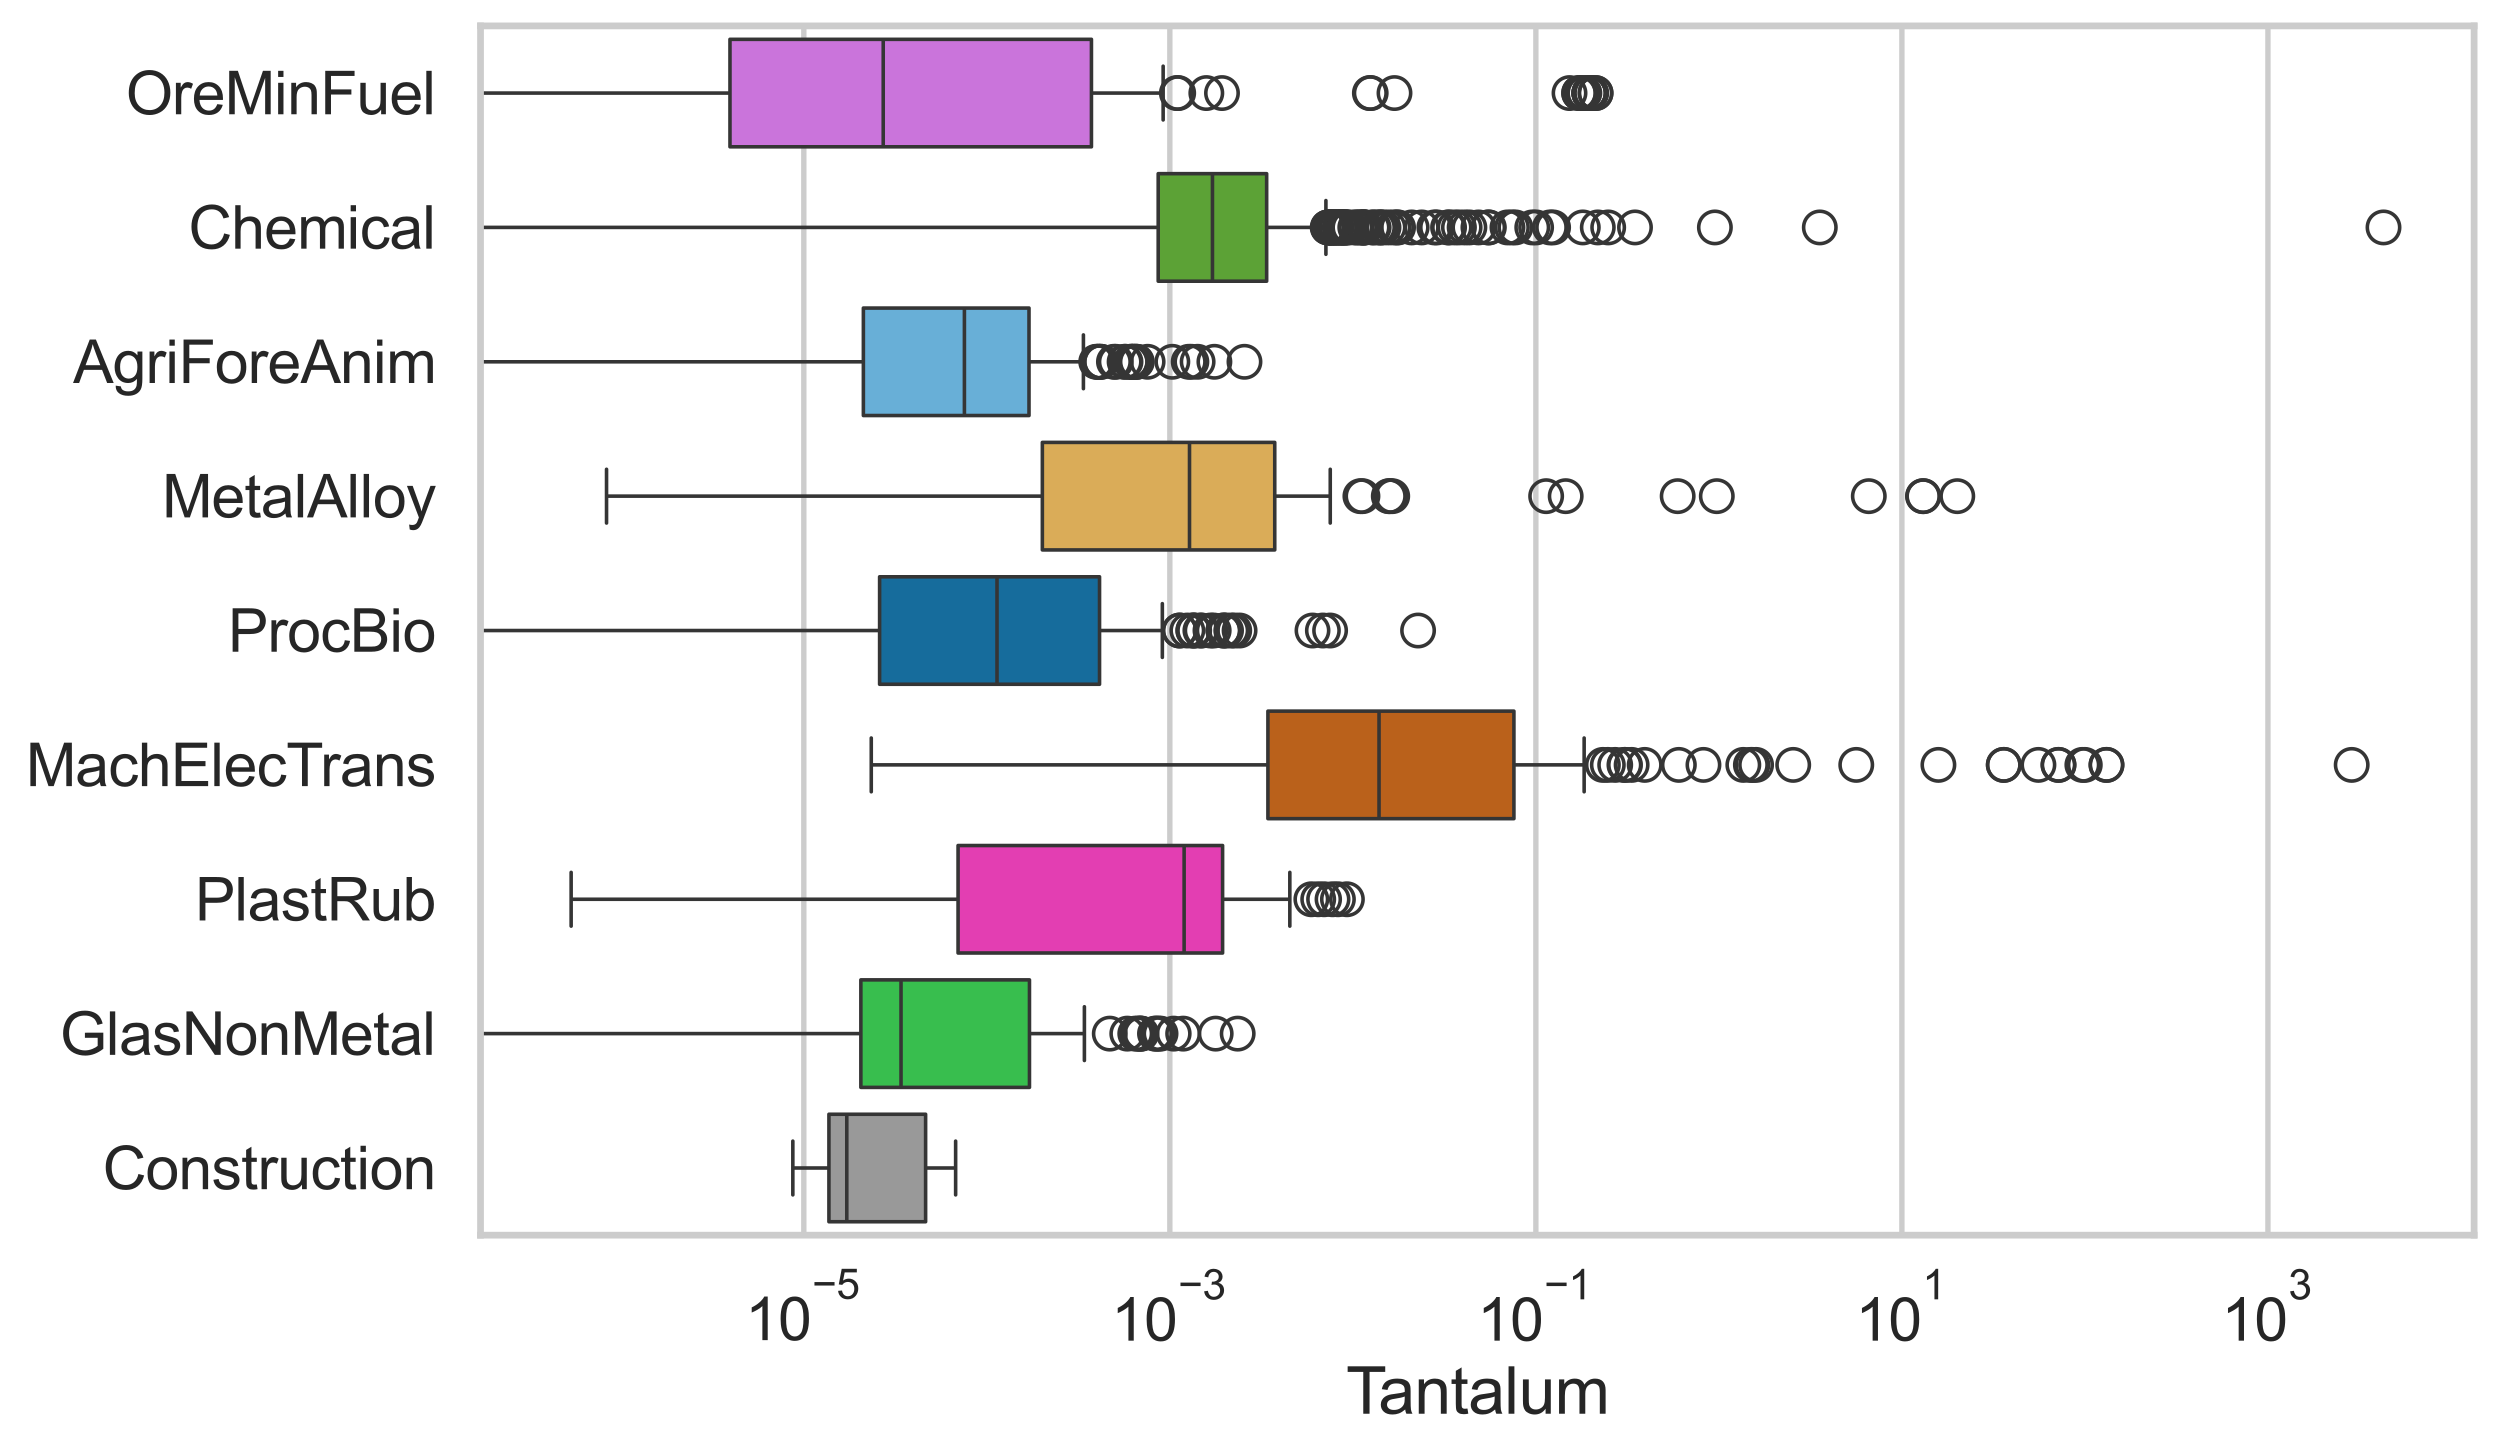 <?xml version="1.0" encoding="utf-8" standalone="no"?>
<!DOCTYPE svg PUBLIC "-//W3C//DTD SVG 1.1//EN"
  "http://www.w3.org/Graphics/SVG/1.1/DTD/svg11.dtd">
<svg xmlns:xlink="http://www.w3.org/1999/xlink" width="695.577pt" height="404.121pt" viewBox="0 0 695.577 404.121" xmlns="http://www.w3.org/2000/svg" version="1.1">
 <defs>
  <style type="text/css">*{stroke-linejoin: round; stroke-linecap: butt}</style>
 </defs>
 <g id="figure_1">
  <g id="patch_1">
   <path d="M 0 404.121 
L 695.577 404.121 
L 695.577 0 
L 0 0 
z
" style="fill: #ffffff"/>
  </g>
  <g id="axes_1">
   <g id="patch_2">
    <path d="M 133.697 343.665 
L 688.377 343.665 
L 688.377 7.2 
L 133.697 7.2 
z
" style="fill: #ffffff"/>
   </g>
   <g id="matplotlib.axis_1">
    <g id="xtick_1">
     <g id="line2d_1">
      <path d="M 223.643 343.665 
L 223.643 7.2 
" clip-path="url(#pb0747f1092)" style="fill: none; stroke: #cccccc; stroke-width: 1.5; stroke-linecap: round"/>
     </g>
     <g id="text_1">
      <!-- $\mathdefault{10^{-5}}$ -->
      <g style="fill: #262626" transform="translate(207.308 373.015) scale(0.165 -0.165)">
       <defs>
        <path id="ArialMT-31" d="M 2384 0 
L 1822 0 
L 1822 3584 
Q 1619 3391 1289 3197 
Q 959 3003 697 2906 
L 697 3450 
Q 1169 3672 1522 3987 
Q 1875 4303 2022 4600 
L 2384 4600 
L 2384 0 
z
" transform="scale(0.016)"/>
        <path id="ArialMT-30" d="M 266 2259 
Q 266 3072 433 3567 
Q 600 4063 929 4331 
Q 1259 4600 1759 4600 
Q 2128 4600 2406 4451 
Q 2684 4303 2865 4023 
Q 3047 3744 3150 3342 
Q 3253 2941 3253 2259 
Q 3253 1453 3087 958 
Q 2922 463 2592 192 
Q 2263 -78 1759 -78 
Q 1097 -78 719 397 
Q 266 969 266 2259 
z
M 844 2259 
Q 844 1131 1108 757 
Q 1372 384 1759 384 
Q 2147 384 2411 759 
Q 2675 1134 2675 2259 
Q 2675 3391 2411 3762 
Q 2147 4134 1753 4134 
Q 1366 4134 1134 3806 
Q 844 3388 844 2259 
z
" transform="scale(0.016)"/>
        <path id="ArialMT-2212" d="M 3381 1997 
L 356 1997 
L 356 2522 
L 3381 2522 
L 3381 1997 
z
" transform="scale(0.016)"/>
        <path id="ArialMT-35" d="M 266 1200 
L 856 1250 
Q 922 819 1161 601 
Q 1400 384 1738 384 
Q 2144 384 2425 690 
Q 2706 997 2706 1503 
Q 2706 1984 2436 2262 
Q 2166 2541 1728 2541 
Q 1456 2541 1237 2417 
Q 1019 2294 894 2097 
L 366 2166 
L 809 4519 
L 3088 4519 
L 3088 3981 
L 1259 3981 
L 1013 2750 
Q 1425 3038 1878 3038 
Q 2478 3038 2890 2622 
Q 3303 2206 3303 1553 
Q 3303 931 2941 478 
Q 2500 -78 1738 -78 
Q 1113 -78 717 272 
Q 322 622 266 1200 
z
" transform="scale(0.016)"/>
       </defs>
       <use xlink:href="#ArialMT-31" transform="translate(0 0.88)"/>
       <use xlink:href="#ArialMT-30" transform="translate(55.615 0.88)"/>
       <use xlink:href="#ArialMT-2212" transform="translate(112.973 70.573) scale(0.7)"/>
       <use xlink:href="#ArialMT-35" transform="translate(153.852 70.573) scale(0.7)"/>
      </g>
     </g>
    </g>
    <g id="xtick_2">
     <g id="line2d_2">
      <path d="M 325.484 343.665 
L 325.484 7.2 
" clip-path="url(#pb0747f1092)" style="fill: none; stroke: #cccccc; stroke-width: 1.5; stroke-linecap: round"/>
     </g>
     <g id="text_2">
      <!-- $\mathdefault{10^{-3}}$ -->
      <g style="fill: #262626" transform="translate(309.149 373.18) scale(0.165 -0.165)">
       <defs>
        <path id="ArialMT-33" d="M 269 1209 
L 831 1284 
Q 928 806 1161 595 
Q 1394 384 1728 384 
Q 2125 384 2398 659 
Q 2672 934 2672 1341 
Q 2672 1728 2419 1979 
Q 2166 2231 1775 2231 
Q 1616 2231 1378 2169 
L 1441 2663 
Q 1497 2656 1531 2656 
Q 1891 2656 2178 2843 
Q 2466 3031 2466 3422 
Q 2466 3731 2256 3934 
Q 2047 4138 1716 4138 
Q 1388 4138 1169 3931 
Q 950 3725 888 3313 
L 325 3413 
Q 428 3978 793 4289 
Q 1159 4600 1703 4600 
Q 2078 4600 2393 4439 
Q 2709 4278 2876 4000 
Q 3044 3722 3044 3409 
Q 3044 3113 2884 2869 
Q 2725 2625 2413 2481 
Q 2819 2388 3044 2092 
Q 3269 1797 3269 1353 
Q 3269 753 2831 336 
Q 2394 -81 1725 -81 
Q 1122 -81 723 278 
Q 325 638 269 1209 
z
" transform="scale(0.016)"/>
       </defs>
       <use xlink:href="#ArialMT-31" transform="translate(0 0.994)"/>
       <use xlink:href="#ArialMT-30" transform="translate(55.615 0.994)"/>
       <use xlink:href="#ArialMT-2212" transform="translate(112.973 70.688) scale(0.7)"/>
       <use xlink:href="#ArialMT-33" transform="translate(153.852 70.688) scale(0.7)"/>
      </g>
     </g>
    </g>
    <g id="xtick_3">
     <g id="line2d_3">
      <path d="M 427.325 343.665 
L 427.325 7.2 
" clip-path="url(#pb0747f1092)" style="fill: none; stroke: #cccccc; stroke-width: 1.5; stroke-linecap: round"/>
     </g>
     <g id="text_3">
      <!-- $\mathdefault{10^{-1}}$ -->
      <g style="fill: #262626" transform="translate(410.99 373.18) scale(0.165 -0.165)">
       <use xlink:href="#ArialMT-31" transform="translate(0 0.994)"/>
       <use xlink:href="#ArialMT-30" transform="translate(55.615 0.994)"/>
       <use xlink:href="#ArialMT-2212" transform="translate(112.973 70.688) scale(0.7)"/>
       <use xlink:href="#ArialMT-31" transform="translate(153.852 70.688) scale(0.7)"/>
      </g>
     </g>
    </g>
    <g id="xtick_4">
     <g id="line2d_4">
      <path d="M 529.166 343.665 
L 529.166 7.2 
" clip-path="url(#pb0747f1092)" style="fill: none; stroke: #cccccc; stroke-width: 1.5; stroke-linecap: round"/>
     </g>
     <g id="text_4">
      <!-- $\mathdefault{10^{1}}$ -->
      <g style="fill: #262626" transform="translate(516.214 373.18) scale(0.165 -0.165)">
       <use xlink:href="#ArialMT-31" transform="translate(0 0.994)"/>
       <use xlink:href="#ArialMT-30" transform="translate(55.615 0.994)"/>
       <use xlink:href="#ArialMT-31" transform="translate(112.973 70.688) scale(0.7)"/>
      </g>
     </g>
    </g>
    <g id="xtick_5">
     <g id="line2d_5">
      <path d="M 631.008 343.665 
L 631.008 7.2 
" clip-path="url(#pb0747f1092)" style="fill: none; stroke: #cccccc; stroke-width: 1.5; stroke-linecap: round"/>
     </g>
     <g id="text_5">
      <!-- $\mathdefault{10^{3}}$ -->
      <g style="fill: #262626" transform="translate(618.055 373.18) scale(0.165 -0.165)">
       <use xlink:href="#ArialMT-31" transform="translate(0 0.994)"/>
       <use xlink:href="#ArialMT-30" transform="translate(55.615 0.994)"/>
       <use xlink:href="#ArialMT-33" transform="translate(112.973 70.688) scale(0.7)"/>
      </g>
     </g>
    </g>
    <g id="text_6">
     <!-- Tantalum -->
     <g style="fill: #262626" transform="translate(374.525 393.344) scale(0.18 -0.18)">
      <defs>
       <path id="ArialMT-54" d="M 1659 0 
L 1659 4041 
L 150 4041 
L 150 4581 
L 3781 4581 
L 3781 4041 
L 2266 4041 
L 2266 0 
L 1659 0 
z
" transform="scale(0.016)"/>
       <path id="ArialMT-61" d="M 2588 409 
Q 2275 144 1986 34 
Q 1697 -75 1366 -75 
Q 819 -75 525 192 
Q 231 459 231 875 
Q 231 1119 342 1320 
Q 453 1522 633 1644 
Q 813 1766 1038 1828 
Q 1203 1872 1538 1913 
Q 2219 1994 2541 2106 
Q 2544 2222 2544 2253 
Q 2544 2597 2384 2738 
Q 2169 2928 1744 2928 
Q 1347 2928 1158 2789 
Q 969 2650 878 2297 
L 328 2372 
Q 403 2725 575 2942 
Q 747 3159 1072 3276 
Q 1397 3394 1825 3394 
Q 2250 3394 2515 3294 
Q 2781 3194 2906 3042 
Q 3031 2891 3081 2659 
Q 3109 2516 3109 2141 
L 3109 1391 
Q 3109 606 3145 398 
Q 3181 191 3288 0 
L 2700 0 
Q 2613 175 2588 409 
z
M 2541 1666 
Q 2234 1541 1622 1453 
Q 1275 1403 1131 1340 
Q 988 1278 909 1158 
Q 831 1038 831 891 
Q 831 666 1001 516 
Q 1172 366 1500 366 
Q 1825 366 2078 508 
Q 2331 650 2450 897 
Q 2541 1088 2541 1459 
L 2541 1666 
z
" transform="scale(0.016)"/>
       <path id="ArialMT-6e" d="M 422 0 
L 422 3319 
L 928 3319 
L 928 2847 
Q 1294 3394 1984 3394 
Q 2284 3394 2536 3286 
Q 2788 3178 2913 3003 
Q 3038 2828 3088 2588 
Q 3119 2431 3119 2041 
L 3119 0 
L 2556 0 
L 2556 2019 
Q 2556 2363 2490 2533 
Q 2425 2703 2258 2804 
Q 2091 2906 1866 2906 
Q 1506 2906 1245 2678 
Q 984 2450 984 1813 
L 984 0 
L 422 0 
z
" transform="scale(0.016)"/>
       <path id="ArialMT-74" d="M 1650 503 
L 1731 6 
Q 1494 -44 1306 -44 
Q 1000 -44 831 53 
Q 663 150 594 308 
Q 525 466 525 972 
L 525 2881 
L 113 2881 
L 113 3319 
L 525 3319 
L 525 4141 
L 1084 4478 
L 1084 3319 
L 1650 3319 
L 1650 2881 
L 1084 2881 
L 1084 941 
Q 1084 700 1114 631 
Q 1144 563 1211 522 
Q 1278 481 1403 481 
Q 1497 481 1650 503 
z
" transform="scale(0.016)"/>
       <path id="ArialMT-6c" d="M 409 0 
L 409 4581 
L 972 4581 
L 972 0 
L 409 0 
z
" transform="scale(0.016)"/>
       <path id="ArialMT-75" d="M 2597 0 
L 2597 488 
Q 2209 -75 1544 -75 
Q 1250 -75 995 37 
Q 741 150 617 320 
Q 494 491 444 738 
Q 409 903 409 1263 
L 409 3319 
L 972 3319 
L 972 1478 
Q 972 1038 1006 884 
Q 1059 663 1231 536 
Q 1403 409 1656 409 
Q 1909 409 2131 539 
Q 2353 669 2445 892 
Q 2538 1116 2538 1541 
L 2538 3319 
L 3100 3319 
L 3100 0 
L 2597 0 
z
" transform="scale(0.016)"/>
       <path id="ArialMT-6d" d="M 422 0 
L 422 3319 
L 925 3319 
L 925 2853 
Q 1081 3097 1340 3245 
Q 1600 3394 1931 3394 
Q 2300 3394 2536 3241 
Q 2772 3088 2869 2813 
Q 3263 3394 3894 3394 
Q 4388 3394 4653 3120 
Q 4919 2847 4919 2278 
L 4919 0 
L 4359 0 
L 4359 2091 
Q 4359 2428 4304 2576 
Q 4250 2725 4106 2815 
Q 3963 2906 3769 2906 
Q 3419 2906 3187 2673 
Q 2956 2441 2956 1928 
L 2956 0 
L 2394 0 
L 2394 2156 
Q 2394 2531 2256 2718 
Q 2119 2906 1806 2906 
Q 1569 2906 1367 2781 
Q 1166 2656 1075 2415 
Q 984 2175 984 1722 
L 984 0 
L 422 0 
z
" transform="scale(0.016)"/>
      </defs>
      <use xlink:href="#ArialMT-54"/>
      <use xlink:href="#ArialMT-61" transform="translate(49.959 0)"/>
      <use xlink:href="#ArialMT-6e" transform="translate(105.574 0)"/>
      <use xlink:href="#ArialMT-74" transform="translate(161.189 0)"/>
      <use xlink:href="#ArialMT-61" transform="translate(188.973 0)"/>
      <use xlink:href="#ArialMT-6c" transform="translate(244.588 0)"/>
      <use xlink:href="#ArialMT-75" transform="translate(266.805 0)"/>
      <use xlink:href="#ArialMT-6d" transform="translate(322.42 0)"/>
     </g>
    </g>
   </g>
   <g id="matplotlib.axis_2">
    <g id="ytick_1">
     <g id="text_7">
      <!-- OreMinFuel -->
      <g style="fill: #262626" transform="translate(35.013 31.798) scale(0.165 -0.165)">
       <defs>
        <path id="ArialMT-4f" d="M 309 2231 
Q 309 3372 921 4017 
Q 1534 4663 2503 4663 
Q 3138 4663 3647 4359 
Q 4156 4056 4423 3514 
Q 4691 2972 4691 2284 
Q 4691 1588 4409 1038 
Q 4128 488 3612 205 
Q 3097 -78 2500 -78 
Q 1853 -78 1343 234 
Q 834 547 571 1087 
Q 309 1628 309 2231 
z
M 934 2222 
Q 934 1394 1379 917 
Q 1825 441 2497 441 
Q 3181 441 3623 922 
Q 4066 1403 4066 2288 
Q 4066 2847 3877 3264 
Q 3688 3681 3323 3911 
Q 2959 4141 2506 4141 
Q 1863 4141 1398 3698 
Q 934 3256 934 2222 
z
" transform="scale(0.016)"/>
        <path id="ArialMT-72" d="M 416 0 
L 416 3319 
L 922 3319 
L 922 2816 
Q 1116 3169 1280 3281 
Q 1444 3394 1641 3394 
Q 1925 3394 2219 3213 
L 2025 2691 
Q 1819 2813 1613 2813 
Q 1428 2813 1281 2702 
Q 1134 2591 1072 2394 
Q 978 2094 978 1738 
L 978 0 
L 416 0 
z
" transform="scale(0.016)"/>
        <path id="ArialMT-65" d="M 2694 1069 
L 3275 997 
Q 3138 488 2766 206 
Q 2394 -75 1816 -75 
Q 1088 -75 661 373 
Q 234 822 234 1631 
Q 234 2469 665 2931 
Q 1097 3394 1784 3394 
Q 2450 3394 2872 2941 
Q 3294 2488 3294 1666 
Q 3294 1616 3291 1516 
L 816 1516 
Q 847 969 1125 678 
Q 1403 388 1819 388 
Q 2128 388 2347 550 
Q 2566 713 2694 1069 
z
M 847 1978 
L 2700 1978 
Q 2663 2397 2488 2606 
Q 2219 2931 1791 2931 
Q 1403 2931 1139 2672 
Q 875 2413 847 1978 
z
" transform="scale(0.016)"/>
        <path id="ArialMT-4d" d="M 475 0 
L 475 4581 
L 1388 4581 
L 2472 1338 
Q 2622 884 2691 659 
Q 2769 909 2934 1394 
L 4031 4581 
L 4847 4581 
L 4847 0 
L 4263 0 
L 4263 3834 
L 2931 0 
L 2384 0 
L 1059 3900 
L 1059 0 
L 475 0 
z
" transform="scale(0.016)"/>
        <path id="ArialMT-69" d="M 425 3934 
L 425 4581 
L 988 4581 
L 988 3934 
L 425 3934 
z
M 425 0 
L 425 3319 
L 988 3319 
L 988 0 
L 425 0 
z
" transform="scale(0.016)"/>
        <path id="ArialMT-46" d="M 525 0 
L 525 4581 
L 3616 4581 
L 3616 4041 
L 1131 4041 
L 1131 2622 
L 3281 2622 
L 3281 2081 
L 1131 2081 
L 1131 0 
L 525 0 
z
" transform="scale(0.016)"/>
       </defs>
       <use xlink:href="#ArialMT-4f"/>
       <use xlink:href="#ArialMT-72" transform="translate(77.783 0)"/>
       <use xlink:href="#ArialMT-65" transform="translate(111.084 0)"/>
       <use xlink:href="#ArialMT-4d" transform="translate(166.699 0)"/>
       <use xlink:href="#ArialMT-69" transform="translate(250 0)"/>
       <use xlink:href="#ArialMT-6e" transform="translate(272.217 0)"/>
       <use xlink:href="#ArialMT-46" transform="translate(327.832 0)"/>
       <use xlink:href="#ArialMT-75" transform="translate(388.916 0)"/>
       <use xlink:href="#ArialMT-65" transform="translate(444.531 0)"/>
       <use xlink:href="#ArialMT-6c" transform="translate(500.146 0)"/>
      </g>
     </g>
    </g>
    <g id="ytick_2">
     <g id="text_8">
      <!-- Chemical -->
      <g style="fill: #262626" transform="translate(52.428 69.183) scale(0.165 -0.165)">
       <defs>
        <path id="ArialMT-43" d="M 3763 1606 
L 4369 1453 
Q 4178 706 3683 314 
Q 3188 -78 2472 -78 
Q 1731 -78 1267 223 
Q 803 525 561 1097 
Q 319 1669 319 2325 
Q 319 3041 592 3573 
Q 866 4106 1370 4382 
Q 1875 4659 2481 4659 
Q 3169 4659 3637 4309 
Q 4106 3959 4291 3325 
L 3694 3184 
Q 3534 3684 3231 3912 
Q 2928 4141 2469 4141 
Q 1941 4141 1586 3887 
Q 1231 3634 1087 3207 
Q 944 2781 944 2328 
Q 944 1744 1114 1308 
Q 1284 872 1643 656 
Q 2003 441 2422 441 
Q 2931 441 3284 734 
Q 3638 1028 3763 1606 
z
" transform="scale(0.016)"/>
        <path id="ArialMT-68" d="M 422 0 
L 422 4581 
L 984 4581 
L 984 2938 
Q 1378 3394 1978 3394 
Q 2347 3394 2619 3248 
Q 2891 3103 3008 2847 
Q 3125 2591 3125 2103 
L 3125 0 
L 2563 0 
L 2563 2103 
Q 2563 2525 2380 2717 
Q 2197 2909 1863 2909 
Q 1613 2909 1392 2779 
Q 1172 2650 1078 2428 
Q 984 2206 984 1816 
L 984 0 
L 422 0 
z
" transform="scale(0.016)"/>
        <path id="ArialMT-63" d="M 2588 1216 
L 3141 1144 
Q 3050 572 2676 248 
Q 2303 -75 1759 -75 
Q 1078 -75 664 370 
Q 250 816 250 1647 
Q 250 2184 428 2587 
Q 606 2991 970 3192 
Q 1334 3394 1763 3394 
Q 2303 3394 2647 3120 
Q 2991 2847 3088 2344 
L 2541 2259 
Q 2463 2594 2264 2762 
Q 2066 2931 1784 2931 
Q 1359 2931 1093 2626 
Q 828 2322 828 1663 
Q 828 994 1084 691 
Q 1341 388 1753 388 
Q 2084 388 2306 591 
Q 2528 794 2588 1216 
z
" transform="scale(0.016)"/>
       </defs>
       <use xlink:href="#ArialMT-43"/>
       <use xlink:href="#ArialMT-68" transform="translate(72.217 0)"/>
       <use xlink:href="#ArialMT-65" transform="translate(127.832 0)"/>
       <use xlink:href="#ArialMT-6d" transform="translate(183.447 0)"/>
       <use xlink:href="#ArialMT-69" transform="translate(266.748 0)"/>
       <use xlink:href="#ArialMT-63" transform="translate(288.965 0)"/>
       <use xlink:href="#ArialMT-61" transform="translate(338.965 0)"/>
       <use xlink:href="#ArialMT-6c" transform="translate(394.58 0)"/>
      </g>
     </g>
    </g>
    <g id="ytick_3">
     <g id="text_9">
      <!-- AgriForeAnim -->
      <g style="fill: #262626" transform="translate(20.341 106.568) scale(0.165 -0.165)">
       <defs>
        <path id="ArialMT-41" d="M -9 0 
L 1750 4581 
L 2403 4581 
L 4278 0 
L 3588 0 
L 3053 1388 
L 1138 1388 
L 634 0 
L -9 0 
z
M 1313 1881 
L 2866 1881 
L 2388 3150 
Q 2169 3728 2063 4100 
Q 1975 3659 1816 3225 
L 1313 1881 
z
" transform="scale(0.016)"/>
        <path id="ArialMT-67" d="M 319 -275 
L 866 -356 
Q 900 -609 1056 -725 
Q 1266 -881 1628 -881 
Q 2019 -881 2231 -725 
Q 2444 -569 2519 -288 
Q 2563 -116 2559 434 
Q 2191 0 1641 0 
Q 956 0 581 494 
Q 206 988 206 1678 
Q 206 2153 378 2554 
Q 550 2956 876 3175 
Q 1203 3394 1644 3394 
Q 2231 3394 2613 2919 
L 2613 3319 
L 3131 3319 
L 3131 450 
Q 3131 -325 2973 -648 
Q 2816 -972 2473 -1159 
Q 2131 -1347 1631 -1347 
Q 1038 -1347 672 -1080 
Q 306 -813 319 -275 
z
M 784 1719 
Q 784 1066 1043 766 
Q 1303 466 1694 466 
Q 2081 466 2343 764 
Q 2606 1063 2606 1700 
Q 2606 2309 2336 2618 
Q 2066 2928 1684 2928 
Q 1309 2928 1046 2623 
Q 784 2319 784 1719 
z
" transform="scale(0.016)"/>
        <path id="ArialMT-6f" d="M 213 1659 
Q 213 2581 725 3025 
Q 1153 3394 1769 3394 
Q 2453 3394 2887 2945 
Q 3322 2497 3322 1706 
Q 3322 1066 3130 698 
Q 2938 331 2570 128 
Q 2203 -75 1769 -75 
Q 1072 -75 642 372 
Q 213 819 213 1659 
z
M 791 1659 
Q 791 1022 1069 705 
Q 1347 388 1769 388 
Q 2188 388 2466 706 
Q 2744 1025 2744 1678 
Q 2744 2294 2464 2611 
Q 2184 2928 1769 2928 
Q 1347 2928 1069 2612 
Q 791 2297 791 1659 
z
" transform="scale(0.016)"/>
       </defs>
       <use xlink:href="#ArialMT-41"/>
       <use xlink:href="#ArialMT-67" transform="translate(66.699 0)"/>
       <use xlink:href="#ArialMT-72" transform="translate(122.314 0)"/>
       <use xlink:href="#ArialMT-69" transform="translate(155.615 0)"/>
       <use xlink:href="#ArialMT-46" transform="translate(177.832 0)"/>
       <use xlink:href="#ArialMT-6f" transform="translate(238.916 0)"/>
       <use xlink:href="#ArialMT-72" transform="translate(294.531 0)"/>
       <use xlink:href="#ArialMT-65" transform="translate(327.832 0)"/>
       <use xlink:href="#ArialMT-41" transform="translate(383.447 0)"/>
       <use xlink:href="#ArialMT-6e" transform="translate(450.146 0)"/>
       <use xlink:href="#ArialMT-69" transform="translate(505.762 0)"/>
       <use xlink:href="#ArialMT-6d" transform="translate(527.979 0)"/>
      </g>
     </g>
    </g>
    <g id="ytick_4">
     <g id="text_10">
      <!-- MetalAlloy -->
      <g style="fill: #262626" transform="translate(45.088 143.953) scale(0.165 -0.165)">
       <defs>
        <path id="ArialMT-79" d="M 397 -1278 
L 334 -750 
Q 519 -800 656 -800 
Q 844 -800 956 -737 
Q 1069 -675 1141 -563 
Q 1194 -478 1313 -144 
Q 1328 -97 1363 -6 
L 103 3319 
L 709 3319 
L 1400 1397 
Q 1534 1031 1641 628 
Q 1738 1016 1872 1384 
L 2581 3319 
L 3144 3319 
L 1881 -56 
Q 1678 -603 1566 -809 
Q 1416 -1088 1222 -1217 
Q 1028 -1347 759 -1347 
Q 597 -1347 397 -1278 
z
" transform="scale(0.016)"/>
       </defs>
       <use xlink:href="#ArialMT-4d"/>
       <use xlink:href="#ArialMT-65" transform="translate(83.301 0)"/>
       <use xlink:href="#ArialMT-74" transform="translate(138.916 0)"/>
       <use xlink:href="#ArialMT-61" transform="translate(166.699 0)"/>
       <use xlink:href="#ArialMT-6c" transform="translate(222.314 0)"/>
       <use xlink:href="#ArialMT-41" transform="translate(244.531 0)"/>
       <use xlink:href="#ArialMT-6c" transform="translate(311.23 0)"/>
       <use xlink:href="#ArialMT-6c" transform="translate(333.447 0)"/>
       <use xlink:href="#ArialMT-6f" transform="translate(355.664 0)"/>
       <use xlink:href="#ArialMT-79" transform="translate(411.279 0)"/>
      </g>
     </g>
    </g>
    <g id="ytick_5">
     <g id="text_11">
      <!-- ProcBio -->
      <g style="fill: #262626" transform="translate(63.424 181.337) scale(0.165 -0.165)">
       <defs>
        <path id="ArialMT-50" d="M 494 0 
L 494 4581 
L 2222 4581 
Q 2678 4581 2919 4538 
Q 3256 4481 3484 4323 
Q 3713 4166 3852 3881 
Q 3991 3597 3991 3256 
Q 3991 2672 3619 2267 
Q 3247 1863 2275 1863 
L 1100 1863 
L 1100 0 
L 494 0 
z
M 1100 2403 
L 2284 2403 
Q 2872 2403 3119 2622 
Q 3366 2841 3366 3238 
Q 3366 3525 3220 3729 
Q 3075 3934 2838 4000 
Q 2684 4041 2272 4041 
L 1100 4041 
L 1100 2403 
z
" transform="scale(0.016)"/>
        <path id="ArialMT-42" d="M 469 0 
L 469 4581 
L 2188 4581 
Q 2713 4581 3030 4442 
Q 3347 4303 3526 4014 
Q 3706 3725 3706 3409 
Q 3706 3116 3547 2856 
Q 3388 2597 3066 2438 
Q 3481 2316 3704 2022 
Q 3928 1728 3928 1328 
Q 3928 1006 3792 729 
Q 3656 453 3456 303 
Q 3256 153 2954 76 
Q 2653 0 2216 0 
L 469 0 
z
M 1075 2656 
L 2066 2656 
Q 2469 2656 2644 2709 
Q 2875 2778 2992 2937 
Q 3109 3097 3109 3338 
Q 3109 3566 3000 3739 
Q 2891 3913 2687 3977 
Q 2484 4041 1991 4041 
L 1075 4041 
L 1075 2656 
z
M 1075 541 
L 2216 541 
Q 2509 541 2628 563 
Q 2838 600 2978 687 
Q 3119 775 3209 942 
Q 3300 1109 3300 1328 
Q 3300 1584 3169 1773 
Q 3038 1963 2805 2039 
Q 2572 2116 2134 2116 
L 1075 2116 
L 1075 541 
z
" transform="scale(0.016)"/>
       </defs>
       <use xlink:href="#ArialMT-50"/>
       <use xlink:href="#ArialMT-72" transform="translate(66.699 0)"/>
       <use xlink:href="#ArialMT-6f" transform="translate(100 0)"/>
       <use xlink:href="#ArialMT-63" transform="translate(155.615 0)"/>
       <use xlink:href="#ArialMT-42" transform="translate(205.615 0)"/>
       <use xlink:href="#ArialMT-69" transform="translate(272.314 0)"/>
       <use xlink:href="#ArialMT-6f" transform="translate(294.531 0)"/>
      </g>
     </g>
    </g>
    <g id="ytick_6">
     <g id="text_12">
      <!-- MachElecTrans -->
      <g style="fill: #262626" transform="translate(7.2 218.722) scale(0.165 -0.165)">
       <defs>
        <path id="ArialMT-45" d="M 506 0 
L 506 4581 
L 3819 4581 
L 3819 4041 
L 1113 4041 
L 1113 2638 
L 3647 2638 
L 3647 2100 
L 1113 2100 
L 1113 541 
L 3925 541 
L 3925 0 
L 506 0 
z
" transform="scale(0.016)"/>
        <path id="ArialMT-73" d="M 197 991 
L 753 1078 
Q 800 744 1014 566 
Q 1228 388 1613 388 
Q 2000 388 2187 545 
Q 2375 703 2375 916 
Q 2375 1106 2209 1216 
Q 2094 1291 1634 1406 
Q 1016 1563 777 1677 
Q 538 1791 414 1992 
Q 291 2194 291 2438 
Q 291 2659 392 2848 
Q 494 3038 669 3163 
Q 800 3259 1026 3326 
Q 1253 3394 1513 3394 
Q 1903 3394 2198 3281 
Q 2494 3169 2634 2976 
Q 2775 2784 2828 2463 
L 2278 2388 
Q 2241 2644 2061 2787 
Q 1881 2931 1553 2931 
Q 1166 2931 1000 2803 
Q 834 2675 834 2503 
Q 834 2394 903 2306 
Q 972 2216 1119 2156 
Q 1203 2125 1616 2013 
Q 2213 1853 2448 1751 
Q 2684 1650 2818 1456 
Q 2953 1263 2953 975 
Q 2953 694 2789 445 
Q 2625 197 2315 61 
Q 2006 -75 1616 -75 
Q 969 -75 630 194 
Q 291 463 197 991 
z
" transform="scale(0.016)"/>
       </defs>
       <use xlink:href="#ArialMT-4d"/>
       <use xlink:href="#ArialMT-61" transform="translate(83.301 0)"/>
       <use xlink:href="#ArialMT-63" transform="translate(138.916 0)"/>
       <use xlink:href="#ArialMT-68" transform="translate(188.916 0)"/>
       <use xlink:href="#ArialMT-45" transform="translate(244.531 0)"/>
       <use xlink:href="#ArialMT-6c" transform="translate(311.23 0)"/>
       <use xlink:href="#ArialMT-65" transform="translate(333.447 0)"/>
       <use xlink:href="#ArialMT-63" transform="translate(389.062 0)"/>
       <use xlink:href="#ArialMT-54" transform="translate(439.062 0)"/>
       <use xlink:href="#ArialMT-72" transform="translate(496.396 0)"/>
       <use xlink:href="#ArialMT-61" transform="translate(529.697 0)"/>
       <use xlink:href="#ArialMT-6e" transform="translate(585.312 0)"/>
       <use xlink:href="#ArialMT-73" transform="translate(640.928 0)"/>
      </g>
     </g>
    </g>
    <g id="ytick_7">
     <g id="text_13">
      <!-- PlastRub -->
      <g style="fill: #262626" transform="translate(54.248 256.107) scale(0.165 -0.165)">
       <defs>
        <path id="ArialMT-52" d="M 503 0 
L 503 4581 
L 2534 4581 
Q 3147 4581 3465 4457 
Q 3784 4334 3975 4021 
Q 4166 3709 4166 3331 
Q 4166 2844 3850 2509 
Q 3534 2175 2875 2084 
Q 3116 1969 3241 1856 
Q 3506 1613 3744 1247 
L 4541 0 
L 3778 0 
L 3172 953 
Q 2906 1366 2734 1584 
Q 2563 1803 2427 1890 
Q 2291 1978 2150 2013 
Q 2047 2034 1813 2034 
L 1109 2034 
L 1109 0 
L 503 0 
z
M 1109 2559 
L 2413 2559 
Q 2828 2559 3062 2645 
Q 3297 2731 3419 2920 
Q 3541 3109 3541 3331 
Q 3541 3656 3305 3865 
Q 3069 4075 2559 4075 
L 1109 4075 
L 1109 2559 
z
" transform="scale(0.016)"/>
        <path id="ArialMT-62" d="M 941 0 
L 419 0 
L 419 4581 
L 981 4581 
L 981 2947 
Q 1338 3394 1891 3394 
Q 2197 3394 2470 3270 
Q 2744 3147 2920 2923 
Q 3097 2700 3197 2384 
Q 3297 2069 3297 1709 
Q 3297 856 2875 390 
Q 2453 -75 1863 -75 
Q 1275 -75 941 416 
L 941 0 
z
M 934 1684 
Q 934 1088 1097 822 
Q 1363 388 1816 388 
Q 2184 388 2453 708 
Q 2722 1028 2722 1663 
Q 2722 2313 2464 2622 
Q 2206 2931 1841 2931 
Q 1472 2931 1203 2611 
Q 934 2291 934 1684 
z
" transform="scale(0.016)"/>
       </defs>
       <use xlink:href="#ArialMT-50"/>
       <use xlink:href="#ArialMT-6c" transform="translate(66.699 0)"/>
       <use xlink:href="#ArialMT-61" transform="translate(88.916 0)"/>
       <use xlink:href="#ArialMT-73" transform="translate(144.531 0)"/>
       <use xlink:href="#ArialMT-74" transform="translate(194.531 0)"/>
       <use xlink:href="#ArialMT-52" transform="translate(222.314 0)"/>
       <use xlink:href="#ArialMT-75" transform="translate(294.531 0)"/>
       <use xlink:href="#ArialMT-62" transform="translate(350.146 0)"/>
      </g>
     </g>
    </g>
    <g id="ytick_8">
     <g id="text_14">
      <!-- GlasNonMetal -->
      <g style="fill: #262626" transform="translate(16.659 293.492) scale(0.165 -0.165)">
       <defs>
        <path id="ArialMT-47" d="M 2638 1797 
L 2638 2334 
L 4578 2338 
L 4578 638 
Q 4131 281 3656 101 
Q 3181 -78 2681 -78 
Q 2006 -78 1454 211 
Q 903 500 622 1047 
Q 341 1594 341 2269 
Q 341 2938 620 3517 
Q 900 4097 1425 4378 
Q 1950 4659 2634 4659 
Q 3131 4659 3532 4498 
Q 3934 4338 4162 4050 
Q 4391 3763 4509 3300 
L 3963 3150 
Q 3859 3500 3706 3700 
Q 3553 3900 3268 4020 
Q 2984 4141 2638 4141 
Q 2222 4141 1919 4014 
Q 1616 3888 1430 3681 
Q 1244 3475 1141 3228 
Q 966 2803 966 2306 
Q 966 1694 1177 1281 
Q 1388 869 1791 669 
Q 2194 469 2647 469 
Q 3041 469 3416 620 
Q 3791 772 3984 944 
L 3984 1797 
L 2638 1797 
z
" transform="scale(0.016)"/>
        <path id="ArialMT-4e" d="M 488 0 
L 488 4581 
L 1109 4581 
L 3516 984 
L 3516 4581 
L 4097 4581 
L 4097 0 
L 3475 0 
L 1069 3600 
L 1069 0 
L 488 0 
z
" transform="scale(0.016)"/>
       </defs>
       <use xlink:href="#ArialMT-47"/>
       <use xlink:href="#ArialMT-6c" transform="translate(77.783 0)"/>
       <use xlink:href="#ArialMT-61" transform="translate(100 0)"/>
       <use xlink:href="#ArialMT-73" transform="translate(155.615 0)"/>
       <use xlink:href="#ArialMT-4e" transform="translate(205.615 0)"/>
       <use xlink:href="#ArialMT-6f" transform="translate(277.832 0)"/>
       <use xlink:href="#ArialMT-6e" transform="translate(333.447 0)"/>
       <use xlink:href="#ArialMT-4d" transform="translate(389.062 0)"/>
       <use xlink:href="#ArialMT-65" transform="translate(472.363 0)"/>
       <use xlink:href="#ArialMT-74" transform="translate(527.979 0)"/>
       <use xlink:href="#ArialMT-61" transform="translate(555.762 0)"/>
       <use xlink:href="#ArialMT-6c" transform="translate(611.377 0)"/>
      </g>
     </g>
    </g>
    <g id="ytick_9">
     <g id="text_15">
      <!-- Construction -->
      <g style="fill: #262626" transform="translate(28.575 330.877) scale(0.165 -0.165)">
       <use xlink:href="#ArialMT-43"/>
       <use xlink:href="#ArialMT-6f" transform="translate(72.217 0)"/>
       <use xlink:href="#ArialMT-6e" transform="translate(127.832 0)"/>
       <use xlink:href="#ArialMT-73" transform="translate(183.447 0)"/>
       <use xlink:href="#ArialMT-74" transform="translate(233.447 0)"/>
       <use xlink:href="#ArialMT-72" transform="translate(261.23 0)"/>
       <use xlink:href="#ArialMT-75" transform="translate(294.531 0)"/>
       <use xlink:href="#ArialMT-63" transform="translate(350.146 0)"/>
       <use xlink:href="#ArialMT-74" transform="translate(400.146 0)"/>
       <use xlink:href="#ArialMT-69" transform="translate(427.93 0)"/>
       <use xlink:href="#ArialMT-6f" transform="translate(450.146 0)"/>
       <use xlink:href="#ArialMT-6e" transform="translate(505.762 0)"/>
      </g>
     </g>
    </g>
   </g>
   <g id="patch_3">
    <path d="M 203.101 10.938 
L 203.101 40.846 
L 303.671 40.846 
L 303.671 10.938 
L 203.101 10.938 
z
" clip-path="url(#pb0747f1092)" style="fill: #ca74db; stroke: #353535; stroke-linejoin: miter"/>
   </g>
   <g id="line2d_6">
    <path d="M 203.101 25.892 
L -1 25.892 
" clip-path="url(#pb0747f1092)" style="fill: none; stroke: #353535"/>
   </g>
   <g id="line2d_7">
    <path d="M 303.671 25.892 
L 323.624 25.892 
" clip-path="url(#pb0747f1092)" style="fill: none; stroke: #353535"/>
   </g>
   <g id="line2d_8">
    <path clip-path="url(#pb0747f1092)" style="fill: none; stroke: #353535; stroke-linecap: round"/>
   </g>
   <g id="line2d_9">
    <path d="M 323.624 18.415 
L 323.624 33.369 
" clip-path="url(#pb0747f1092)" style="fill: none; stroke: #353535; stroke-linecap: round"/>
   </g>
   <g id="line2d_10">
    <defs>
     <path id="md090835cf0" d="M 0 4.5 
C 1.193 4.5 2.338 4.026 3.182 3.182 
C 4.026 2.338 4.5 1.193 4.5 0 
C 4.5 -1.193 4.026 -2.338 3.182 -3.182 
C 2.338 -4.026 1.193 -4.5 0 -4.5 
C -1.193 -4.5 -2.338 -4.026 -3.182 -3.182 
C -4.026 -2.338 -4.5 -1.193 -4.5 0 
C -4.5 1.193 -4.026 2.338 -3.182 3.182 
C -2.338 4.026 -1.193 4.5 0 4.5 
z
" style="stroke: #353535"/>
    </defs>
    <g clip-path="url(#pb0747f1092)">
     <use xlink:href="#md090835cf0" x="439.392" y="25.892" style="fill-opacity: 0; stroke: #353535"/>
     <use xlink:href="#md090835cf0" x="440.824" y="25.892" style="fill-opacity: 0; stroke: #353535"/>
     <use xlink:href="#md090835cf0" x="442.209" y="25.892" style="fill-opacity: 0; stroke: #353535"/>
     <use xlink:href="#md090835cf0" x="335.639" y="25.892" style="fill-opacity: 0; stroke: #353535"/>
     <use xlink:href="#md090835cf0" x="436.688" y="25.892" style="fill-opacity: 0; stroke: #353535"/>
     <use xlink:href="#md090835cf0" x="442.202" y="25.892" style="fill-opacity: 0; stroke: #353535"/>
     <use xlink:href="#md090835cf0" x="327.443" y="25.892" style="fill-opacity: 0; stroke: #353535"/>
     <use xlink:href="#md090835cf0" x="381.366" y="25.892" style="fill-opacity: 0; stroke: #353535"/>
     <use xlink:href="#md090835cf0" x="442.199" y="25.892" style="fill-opacity: 0; stroke: #353535"/>
     <use xlink:href="#md090835cf0" x="443.939" y="25.892" style="fill-opacity: 0; stroke: #353535"/>
     <use xlink:href="#md090835cf0" x="443.932" y="25.892" style="fill-opacity: 0; stroke: #353535"/>
     <use xlink:href="#md090835cf0" x="327.806" y="25.892" style="fill-opacity: 0; stroke: #353535"/>
     <use xlink:href="#md090835cf0" x="339.993" y="25.892" style="fill-opacity: 0; stroke: #353535"/>
     <use xlink:href="#md090835cf0" x="442.214" y="25.892" style="fill-opacity: 0; stroke: #353535"/>
     <use xlink:href="#md090835cf0" x="387.991" y="25.892" style="fill-opacity: 0; stroke: #353535"/>
     <use xlink:href="#md090835cf0" x="440.027" y="25.892" style="fill-opacity: 0; stroke: #353535"/>
     <use xlink:href="#md090835cf0" x="381.143" y="25.892" style="fill-opacity: 0; stroke: #353535"/>
     <use xlink:href="#md090835cf0" x="442.744" y="25.892" style="fill-opacity: 0; stroke: #353535"/>
     <use xlink:href="#md090835cf0" x="439.345" y="25.892" style="fill-opacity: 0; stroke: #353535"/>
    </g>
   </g>
   <g id="patch_4">
    <path d="M 322.248 48.323 
L 322.248 78.231 
L 352.423 78.231 
L 352.423 48.323 
L 322.248 48.323 
z
" clip-path="url(#pb0747f1092)" style="fill: #5ca236; stroke: #353535; stroke-linejoin: miter"/>
   </g>
   <g id="line2d_11">
    <path d="M 322.248 63.277 
L -1 63.277 
" clip-path="url(#pb0747f1092)" style="fill: none; stroke: #353535"/>
   </g>
   <g id="line2d_12">
    <path d="M 352.423 63.277 
L 368.908 63.277 
" clip-path="url(#pb0747f1092)" style="fill: none; stroke: #353535"/>
   </g>
   <g id="line2d_13">
    <path clip-path="url(#pb0747f1092)" style="fill: none; stroke: #353535; stroke-linecap: round"/>
   </g>
   <g id="line2d_14">
    <path d="M 368.908 55.8 
L 368.908 70.754 
" clip-path="url(#pb0747f1092)" style="fill: none; stroke: #353535; stroke-linecap: round"/>
   </g>
   <g id="line2d_15">
    <g clip-path="url(#pb0747f1092)">
     <use xlink:href="#md090835cf0" x="477.136" y="63.277" style="fill-opacity: 0; stroke: #353535"/>
     <use xlink:href="#md090835cf0" x="384.064" y="63.277" style="fill-opacity: 0; stroke: #353535"/>
     <use xlink:href="#md090835cf0" x="427.391" y="63.277" style="fill-opacity: 0; stroke: #353535"/>
     <use xlink:href="#md090835cf0" x="411.346" y="63.277" style="fill-opacity: 0; stroke: #353535"/>
     <use xlink:href="#md090835cf0" x="369.407" y="63.277" style="fill-opacity: 0; stroke: #353535"/>
     <use xlink:href="#md090835cf0" x="370.14" y="63.277" style="fill-opacity: 0; stroke: #353535"/>
     <use xlink:href="#md090835cf0" x="444.552" y="63.277" style="fill-opacity: 0; stroke: #353535"/>
     <use xlink:href="#md090835cf0" x="369.538" y="63.277" style="fill-opacity: 0; stroke: #353535"/>
     <use xlink:href="#md090835cf0" x="370.381" y="63.277" style="fill-opacity: 0; stroke: #353535"/>
     <use xlink:href="#md090835cf0" x="379.855" y="63.277" style="fill-opacity: 0; stroke: #353535"/>
     <use xlink:href="#md090835cf0" x="370.538" y="63.277" style="fill-opacity: 0; stroke: #353535"/>
     <use xlink:href="#md090835cf0" x="384.931" y="63.277" style="fill-opacity: 0; stroke: #353535"/>
     <use xlink:href="#md090835cf0" x="369.563" y="63.277" style="fill-opacity: 0; stroke: #353535"/>
     <use xlink:href="#md090835cf0" x="371.083" y="63.277" style="fill-opacity: 0; stroke: #353535"/>
     <use xlink:href="#md090835cf0" x="373.791" y="63.277" style="fill-opacity: 0; stroke: #353535"/>
     <use xlink:href="#md090835cf0" x="370.127" y="63.277" style="fill-opacity: 0; stroke: #353535"/>
     <use xlink:href="#md090835cf0" x="372.767" y="63.277" style="fill-opacity: 0; stroke: #353535"/>
     <use xlink:href="#md090835cf0" x="404.706" y="63.277" style="fill-opacity: 0; stroke: #353535"/>
     <use xlink:href="#md090835cf0" x="663.164" y="63.277" style="fill-opacity: 0; stroke: #353535"/>
     <use xlink:href="#md090835cf0" x="373.271" y="63.277" style="fill-opacity: 0; stroke: #353535"/>
     <use xlink:href="#md090835cf0" x="371.83" y="63.277" style="fill-opacity: 0; stroke: #353535"/>
     <use xlink:href="#md090835cf0" x="388.983" y="63.277" style="fill-opacity: 0; stroke: #353535"/>
     <use xlink:href="#md090835cf0" x="440.38" y="63.277" style="fill-opacity: 0; stroke: #353535"/>
     <use xlink:href="#md090835cf0" x="374.077" y="63.277" style="fill-opacity: 0; stroke: #353535"/>
     <use xlink:href="#md090835cf0" x="414.058" y="63.277" style="fill-opacity: 0; stroke: #353535"/>
     <use xlink:href="#md090835cf0" x="373.153" y="63.277" style="fill-opacity: 0; stroke: #353535"/>
     <use xlink:href="#md090835cf0" x="374.413" y="63.277" style="fill-opacity: 0; stroke: #353535"/>
     <use xlink:href="#md090835cf0" x="392.761" y="63.277" style="fill-opacity: 0; stroke: #353535"/>
     <use xlink:href="#md090835cf0" x="371.807" y="63.277" style="fill-opacity: 0; stroke: #353535"/>
     <use xlink:href="#md090835cf0" x="506.323" y="63.277" style="fill-opacity: 0; stroke: #353535"/>
     <use xlink:href="#md090835cf0" x="378.328" y="63.277" style="fill-opacity: 0; stroke: #353535"/>
     <use xlink:href="#md090835cf0" x="402.897" y="63.277" style="fill-opacity: 0; stroke: #353535"/>
     <use xlink:href="#md090835cf0" x="403.176" y="63.277" style="fill-opacity: 0; stroke: #353535"/>
     <use xlink:href="#md090835cf0" x="395.559" y="63.277" style="fill-opacity: 0; stroke: #353535"/>
     <use xlink:href="#md090835cf0" x="388.647" y="63.277" style="fill-opacity: 0; stroke: #353535"/>
     <use xlink:href="#md090835cf0" x="387.746" y="63.277" style="fill-opacity: 0; stroke: #353535"/>
     <use xlink:href="#md090835cf0" x="370.407" y="63.277" style="fill-opacity: 0; stroke: #353535"/>
     <use xlink:href="#md090835cf0" x="408.827" y="63.277" style="fill-opacity: 0; stroke: #353535"/>
     <use xlink:href="#md090835cf0" x="373.03" y="63.277" style="fill-opacity: 0; stroke: #353535"/>
     <use xlink:href="#md090835cf0" x="370.381" y="63.277" style="fill-opacity: 0; stroke: #353535"/>
     <use xlink:href="#md090835cf0" x="379.341" y="63.277" style="fill-opacity: 0; stroke: #353535"/>
     <use xlink:href="#md090835cf0" x="405.92" y="63.277" style="fill-opacity: 0; stroke: #353535"/>
     <use xlink:href="#md090835cf0" x="371.543" y="63.277" style="fill-opacity: 0; stroke: #353535"/>
     <use xlink:href="#md090835cf0" x="381.875" y="63.277" style="fill-opacity: 0; stroke: #353535"/>
     <use xlink:href="#md090835cf0" x="373.203" y="63.277" style="fill-opacity: 0; stroke: #353535"/>
     <use xlink:href="#md090835cf0" x="431.228" y="63.277" style="fill-opacity: 0; stroke: #353535"/>
     <use xlink:href="#md090835cf0" x="399.817" y="63.277" style="fill-opacity: 0; stroke: #353535"/>
     <use xlink:href="#md090835cf0" x="432.119" y="63.277" style="fill-opacity: 0; stroke: #353535"/>
     <use xlink:href="#md090835cf0" x="399.084" y="63.277" style="fill-opacity: 0; stroke: #353535"/>
     <use xlink:href="#md090835cf0" x="370.381" y="63.277" style="fill-opacity: 0; stroke: #353535"/>
     <use xlink:href="#md090835cf0" x="371.743" y="63.277" style="fill-opacity: 0; stroke: #353535"/>
     <use xlink:href="#md090835cf0" x="377.08" y="63.277" style="fill-opacity: 0; stroke: #353535"/>
     <use xlink:href="#md090835cf0" x="382.19" y="63.277" style="fill-opacity: 0; stroke: #353535"/>
     <use xlink:href="#md090835cf0" x="420.661" y="63.277" style="fill-opacity: 0; stroke: #353535"/>
     <use xlink:href="#md090835cf0" x="374.108" y="63.277" style="fill-opacity: 0; stroke: #353535"/>
     <use xlink:href="#md090835cf0" x="372.899" y="63.277" style="fill-opacity: 0; stroke: #353535"/>
     <use xlink:href="#md090835cf0" x="414.241" y="63.277" style="fill-opacity: 0; stroke: #353535"/>
     <use xlink:href="#md090835cf0" x="447.444" y="63.277" style="fill-opacity: 0; stroke: #353535"/>
     <use xlink:href="#md090835cf0" x="375.437" y="63.277" style="fill-opacity: 0; stroke: #353535"/>
     <use xlink:href="#md090835cf0" x="454.906" y="63.277" style="fill-opacity: 0; stroke: #353535"/>
     <use xlink:href="#md090835cf0" x="371.711" y="63.277" style="fill-opacity: 0; stroke: #353535"/>
     <use xlink:href="#md090835cf0" x="379.493" y="63.277" style="fill-opacity: 0; stroke: #353535"/>
     <use xlink:href="#md090835cf0" x="374.165" y="63.277" style="fill-opacity: 0; stroke: #353535"/>
     <use xlink:href="#md090835cf0" x="421.626" y="63.277" style="fill-opacity: 0; stroke: #353535"/>
     <use xlink:href="#md090835cf0" x="383.395" y="63.277" style="fill-opacity: 0; stroke: #353535"/>
     <use xlink:href="#md090835cf0" x="384.144" y="63.277" style="fill-opacity: 0; stroke: #353535"/>
     <use xlink:href="#md090835cf0" x="379.158" y="63.277" style="fill-opacity: 0; stroke: #353535"/>
     <use xlink:href="#md090835cf0" x="426.324" y="63.277" style="fill-opacity: 0; stroke: #353535"/>
     <use xlink:href="#md090835cf0" x="379.517" y="63.277" style="fill-opacity: 0; stroke: #353535"/>
     <use xlink:href="#md090835cf0" x="386.326" y="63.277" style="fill-opacity: 0; stroke: #353535"/>
     <use xlink:href="#md090835cf0" x="371.677" y="63.277" style="fill-opacity: 0; stroke: #353535"/>
     <use xlink:href="#md090835cf0" x="370.381" y="63.277" style="fill-opacity: 0; stroke: #353535"/>
     <use xlink:href="#md090835cf0" x="377.348" y="63.277" style="fill-opacity: 0; stroke: #353535"/>
     <use xlink:href="#md090835cf0" x="374.788" y="63.277" style="fill-opacity: 0; stroke: #353535"/>
     <use xlink:href="#md090835cf0" x="419.425" y="63.277" style="fill-opacity: 0; stroke: #353535"/>
     <use xlink:href="#md090835cf0" x="378.552" y="63.277" style="fill-opacity: 0; stroke: #353535"/>
     <use xlink:href="#md090835cf0" x="407.506" y="63.277" style="fill-opacity: 0; stroke: #353535"/>
    </g>
   </g>
   <g id="patch_5">
    <path d="M 240.216 85.708 
L 240.216 115.616 
L 286.301 115.616 
L 286.301 85.708 
L 240.216 85.708 
z
" clip-path="url(#pb0747f1092)" style="fill: #68afd7; stroke: #353535; stroke-linejoin: miter"/>
   </g>
   <g id="line2d_16">
    <path d="M 240.216 100.662 
L -1 100.662 
" clip-path="url(#pb0747f1092)" style="fill: none; stroke: #353535"/>
   </g>
   <g id="line2d_17">
    <path d="M 286.301 100.662 
L 301.438 100.662 
" clip-path="url(#pb0747f1092)" style="fill: none; stroke: #353535"/>
   </g>
   <g id="line2d_18">
    <path clip-path="url(#pb0747f1092)" style="fill: none; stroke: #353535; stroke-linecap: round"/>
   </g>
   <g id="line2d_19">
    <path d="M 301.438 93.185 
L 301.438 108.139 
" clip-path="url(#pb0747f1092)" style="fill: none; stroke: #353535; stroke-linecap: round"/>
   </g>
   <g id="line2d_20">
    <g clip-path="url(#pb0747f1092)">
     <use xlink:href="#md090835cf0" x="310.437" y="100.662" style="fill-opacity: 0; stroke: #353535"/>
     <use xlink:href="#md090835cf0" x="315.106" y="100.662" style="fill-opacity: 0; stroke: #353535"/>
     <use xlink:href="#md090835cf0" x="305.371" y="100.662" style="fill-opacity: 0; stroke: #353535"/>
     <use xlink:href="#md090835cf0" x="337.883" y="100.662" style="fill-opacity: 0; stroke: #353535"/>
     <use xlink:href="#md090835cf0" x="312.903" y="100.662" style="fill-opacity: 0; stroke: #353535"/>
     <use xlink:href="#md090835cf0" x="305.001" y="100.662" style="fill-opacity: 0; stroke: #353535"/>
     <use xlink:href="#md090835cf0" x="314.662" y="100.662" style="fill-opacity: 0; stroke: #353535"/>
     <use xlink:href="#md090835cf0" x="315.23" y="100.662" style="fill-opacity: 0; stroke: #353535"/>
     <use xlink:href="#md090835cf0" x="326.18" y="100.662" style="fill-opacity: 0; stroke: #353535"/>
     <use xlink:href="#md090835cf0" x="305.592" y="100.662" style="fill-opacity: 0; stroke: #353535"/>
     <use xlink:href="#md090835cf0" x="316.045" y="100.662" style="fill-opacity: 0; stroke: #353535"/>
     <use xlink:href="#md090835cf0" x="314.612" y="100.662" style="fill-opacity: 0; stroke: #353535"/>
     <use xlink:href="#md090835cf0" x="331.479" y="100.662" style="fill-opacity: 0; stroke: #353535"/>
     <use xlink:href="#md090835cf0" x="316.114" y="100.662" style="fill-opacity: 0; stroke: #353535"/>
     <use xlink:href="#md090835cf0" x="309.932" y="100.662" style="fill-opacity: 0; stroke: #353535"/>
     <use xlink:href="#md090835cf0" x="306.328" y="100.662" style="fill-opacity: 0; stroke: #353535"/>
     <use xlink:href="#md090835cf0" x="315.405" y="100.662" style="fill-opacity: 0; stroke: #353535"/>
     <use xlink:href="#md090835cf0" x="346.252" y="100.662" style="fill-opacity: 0; stroke: #353535"/>
     <use xlink:href="#md090835cf0" x="316.3" y="100.662" style="fill-opacity: 0; stroke: #353535"/>
     <use xlink:href="#md090835cf0" x="313.149" y="100.662" style="fill-opacity: 0; stroke: #353535"/>
     <use xlink:href="#md090835cf0" x="330.737" y="100.662" style="fill-opacity: 0; stroke: #353535"/>
     <use xlink:href="#md090835cf0" x="305.854" y="100.662" style="fill-opacity: 0; stroke: #353535"/>
     <use xlink:href="#md090835cf0" x="319.303" y="100.662" style="fill-opacity: 0; stroke: #353535"/>
     <use xlink:href="#md090835cf0" x="333.216" y="100.662" style="fill-opacity: 0; stroke: #353535"/>
     <use xlink:href="#md090835cf0" x="306.299" y="100.662" style="fill-opacity: 0; stroke: #353535"/>
    </g>
   </g>
   <g id="patch_6">
    <path d="M 290.014 123.093 
L 290.014 153.001 
L 354.673 153.001 
L 354.673 123.093 
L 290.014 123.093 
z
" clip-path="url(#pb0747f1092)" style="fill: #daac58; stroke: #353535; stroke-linejoin: miter"/>
   </g>
   <g id="line2d_21">
    <path d="M 290.014 138.047 
L 168.757 138.047 
" clip-path="url(#pb0747f1092)" style="fill: none; stroke: #353535"/>
   </g>
   <g id="line2d_22">
    <path d="M 354.673 138.047 
L 370.117 138.047 
" clip-path="url(#pb0747f1092)" style="fill: none; stroke: #353535"/>
   </g>
   <g id="line2d_23">
    <path d="M 168.757 130.57 
L 168.757 145.524 
" clip-path="url(#pb0747f1092)" style="fill: none; stroke: #353535; stroke-linecap: round"/>
   </g>
   <g id="line2d_24">
    <path d="M 370.117 130.57 
L 370.117 145.524 
" clip-path="url(#pb0747f1092)" style="fill: none; stroke: #353535; stroke-linecap: round"/>
   </g>
   <g id="line2d_25">
    <g clip-path="url(#pb0747f1092)">
     <use xlink:href="#md090835cf0" x="519.955" y="138.047" style="fill-opacity: 0; stroke: #353535"/>
     <use xlink:href="#md090835cf0" x="379.075" y="138.047" style="fill-opacity: 0; stroke: #353535"/>
     <use xlink:href="#md090835cf0" x="386.406" y="138.047" style="fill-opacity: 0; stroke: #353535"/>
     <use xlink:href="#md090835cf0" x="378.508" y="138.047" style="fill-opacity: 0; stroke: #353535"/>
     <use xlink:href="#md090835cf0" x="435.62" y="138.047" style="fill-opacity: 0; stroke: #353535"/>
     <use xlink:href="#md090835cf0" x="544.577" y="138.047" style="fill-opacity: 0; stroke: #353535"/>
     <use xlink:href="#md090835cf0" x="430.186" y="138.047" style="fill-opacity: 0; stroke: #353535"/>
     <use xlink:href="#md090835cf0" x="535.035" y="138.047" style="fill-opacity: 0; stroke: #353535"/>
     <use xlink:href="#md090835cf0" x="386.656" y="138.047" style="fill-opacity: 0; stroke: #353535"/>
     <use xlink:href="#md090835cf0" x="477.665" y="138.047" style="fill-opacity: 0; stroke: #353535"/>
     <use xlink:href="#md090835cf0" x="466.778" y="138.047" style="fill-opacity: 0; stroke: #353535"/>
     <use xlink:href="#md090835cf0" x="535.136" y="138.047" style="fill-opacity: 0; stroke: #353535"/>
     <use xlink:href="#md090835cf0" x="387.358" y="138.047" style="fill-opacity: 0; stroke: #353535"/>
    </g>
   </g>
   <g id="patch_7">
    <path d="M 244.734 160.478 
L 244.734 190.386 
L 305.924 190.386 
L 305.924 160.478 
L 244.734 160.478 
z
" clip-path="url(#pb0747f1092)" style="fill: #166c9c; stroke: #353535; stroke-linejoin: miter"/>
   </g>
   <g id="line2d_26">
    <path d="M 244.734 175.432 
L -1 175.432 
" clip-path="url(#pb0747f1092)" style="fill: none; stroke: #353535"/>
   </g>
   <g id="line2d_27">
    <path d="M 305.924 175.432 
L 323.4 175.432 
" clip-path="url(#pb0747f1092)" style="fill: none; stroke: #353535"/>
   </g>
   <g id="line2d_28">
    <path clip-path="url(#pb0747f1092)" style="fill: none; stroke: #353535; stroke-linecap: round"/>
   </g>
   <g id="line2d_29">
    <path d="M 323.4 167.955 
L 323.4 182.909 
" clip-path="url(#pb0747f1092)" style="fill: none; stroke: #353535; stroke-linecap: round"/>
   </g>
   <g id="line2d_30">
    <g clip-path="url(#pb0747f1092)">
     <use xlink:href="#md090835cf0" x="370.074" y="175.432" style="fill-opacity: 0; stroke: #353535"/>
     <use xlink:href="#md090835cf0" x="341.122" y="175.432" style="fill-opacity: 0; stroke: #353535"/>
     <use xlink:href="#md090835cf0" x="365.174" y="175.432" style="fill-opacity: 0; stroke: #353535"/>
     <use xlink:href="#md090835cf0" x="343.401" y="175.432" style="fill-opacity: 0; stroke: #353535"/>
     <use xlink:href="#md090835cf0" x="336.794" y="175.432" style="fill-opacity: 0; stroke: #353535"/>
     <use xlink:href="#md090835cf0" x="328.199" y="175.432" style="fill-opacity: 0; stroke: #353535"/>
     <use xlink:href="#md090835cf0" x="368.064" y="175.432" style="fill-opacity: 0; stroke: #353535"/>
     <use xlink:href="#md090835cf0" x="330.355" y="175.432" style="fill-opacity: 0; stroke: #353535"/>
     <use xlink:href="#md090835cf0" x="337.682" y="175.432" style="fill-opacity: 0; stroke: #353535"/>
     <use xlink:href="#md090835cf0" x="344.887" y="175.432" style="fill-opacity: 0; stroke: #353535"/>
     <use xlink:href="#md090835cf0" x="331.998" y="175.432" style="fill-opacity: 0; stroke: #353535"/>
     <use xlink:href="#md090835cf0" x="394.551" y="175.432" style="fill-opacity: 0; stroke: #353535"/>
     <use xlink:href="#md090835cf0" x="328.25" y="175.432" style="fill-opacity: 0; stroke: #353535"/>
     <use xlink:href="#md090835cf0" x="333.986" y="175.432" style="fill-opacity: 0; stroke: #353535"/>
     <use xlink:href="#md090835cf0" x="332.076" y="175.432" style="fill-opacity: 0; stroke: #353535"/>
     <use xlink:href="#md090835cf0" x="340.42" y="175.432" style="fill-opacity: 0; stroke: #353535"/>
     <use xlink:href="#md090835cf0" x="342.578" y="175.432" style="fill-opacity: 0; stroke: #353535"/>
     <use xlink:href="#md090835cf0" x="332.258" y="175.432" style="fill-opacity: 0; stroke: #353535"/>
     <use xlink:href="#md090835cf0" x="334.324" y="175.432" style="fill-opacity: 0; stroke: #353535"/>
     <use xlink:href="#md090835cf0" x="340.385" y="175.432" style="fill-opacity: 0; stroke: #353535"/>
    </g>
   </g>
   <g id="patch_8">
    <path d="M 352.773 197.863 
L 352.773 227.771 
L 421.217 227.771 
L 421.217 197.863 
L 352.773 197.863 
z
" clip-path="url(#pb0747f1092)" style="fill: #ba611b; stroke: #353535; stroke-linejoin: miter"/>
   </g>
   <g id="line2d_31">
    <path d="M 352.773 212.817 
L 242.413 212.817 
" clip-path="url(#pb0747f1092)" style="fill: none; stroke: #353535"/>
   </g>
   <g id="line2d_32">
    <path d="M 421.217 212.817 
L 440.759 212.817 
" clip-path="url(#pb0747f1092)" style="fill: none; stroke: #353535"/>
   </g>
   <g id="line2d_33">
    <path d="M 242.413 205.34 
L 242.413 220.294 
" clip-path="url(#pb0747f1092)" style="fill: none; stroke: #353535; stroke-linecap: round"/>
   </g>
   <g id="line2d_34">
    <path d="M 440.759 205.34 
L 440.759 220.294 
" clip-path="url(#pb0747f1092)" style="fill: none; stroke: #353535; stroke-linecap: round"/>
   </g>
   <g id="line2d_35">
    <g clip-path="url(#pb0747f1092)">
     <use xlink:href="#md090835cf0" x="580.05" y="212.817" style="fill-opacity: 0; stroke: #353535"/>
     <use xlink:href="#md090835cf0" x="487.573" y="212.817" style="fill-opacity: 0; stroke: #353535"/>
     <use xlink:href="#md090835cf0" x="539.327" y="212.817" style="fill-opacity: 0; stroke: #353535"/>
     <use xlink:href="#md090835cf0" x="445.964" y="212.817" style="fill-opacity: 0; stroke: #353535"/>
     <use xlink:href="#md090835cf0" x="487.151" y="212.817" style="fill-opacity: 0; stroke: #353535"/>
     <use xlink:href="#md090835cf0" x="473.952" y="212.817" style="fill-opacity: 0; stroke: #353535"/>
     <use xlink:href="#md090835cf0" x="586.088" y="212.817" style="fill-opacity: 0; stroke: #353535"/>
     <use xlink:href="#md090835cf0" x="457.605" y="212.817" style="fill-opacity: 0; stroke: #353535"/>
     <use xlink:href="#md090835cf0" x="451.97" y="212.817" style="fill-opacity: 0; stroke: #353535"/>
     <use xlink:href="#md090835cf0" x="572.736" y="212.817" style="fill-opacity: 0; stroke: #353535"/>
     <use xlink:href="#md090835cf0" x="452.119" y="212.817" style="fill-opacity: 0; stroke: #353535"/>
     <use xlink:href="#md090835cf0" x="586.088" y="212.817" style="fill-opacity: 0; stroke: #353535"/>
     <use xlink:href="#md090835cf0" x="449.397" y="212.817" style="fill-opacity: 0; stroke: #353535"/>
     <use xlink:href="#md090835cf0" x="485.046" y="212.817" style="fill-opacity: 0; stroke: #353535"/>
     <use xlink:href="#md090835cf0" x="557.506" y="212.817" style="fill-opacity: 0; stroke: #353535"/>
     <use xlink:href="#md090835cf0" x="579.38" y="212.817" style="fill-opacity: 0; stroke: #353535"/>
     <use xlink:href="#md090835cf0" x="567.152" y="212.817" style="fill-opacity: 0; stroke: #353535"/>
     <use xlink:href="#md090835cf0" x="498.925" y="212.817" style="fill-opacity: 0; stroke: #353535"/>
     <use xlink:href="#md090835cf0" x="557.506" y="212.817" style="fill-opacity: 0; stroke: #353535"/>
     <use xlink:href="#md090835cf0" x="572.736" y="212.817" style="fill-opacity: 0; stroke: #353535"/>
     <use xlink:href="#md090835cf0" x="516.47" y="212.817" style="fill-opacity: 0; stroke: #353535"/>
     <use xlink:href="#md090835cf0" x="453.966" y="212.817" style="fill-opacity: 0; stroke: #353535"/>
     <use xlink:href="#md090835cf0" x="447.344" y="212.817" style="fill-opacity: 0; stroke: #353535"/>
     <use xlink:href="#md090835cf0" x="467.11" y="212.817" style="fill-opacity: 0; stroke: #353535"/>
     <use xlink:href="#md090835cf0" x="488.597" y="212.817" style="fill-opacity: 0; stroke: #353535"/>
     <use xlink:href="#md090835cf0" x="654.31" y="212.817" style="fill-opacity: 0; stroke: #353535"/>
    </g>
   </g>
   <g id="patch_9">
    <path d="M 266.565 235.248 
L 266.565 265.156 
L 340.162 265.156 
L 340.162 235.248 
L 266.565 235.248 
z
" clip-path="url(#pb0747f1092)" style="fill: #e33eb2; stroke: #353535; stroke-linejoin: miter"/>
   </g>
   <g id="line2d_36">
    <path d="M 266.565 250.202 
L 158.91 250.202 
" clip-path="url(#pb0747f1092)" style="fill: none; stroke: #353535"/>
   </g>
   <g id="line2d_37">
    <path d="M 340.162 250.202 
L 358.87 250.202 
" clip-path="url(#pb0747f1092)" style="fill: none; stroke: #353535"/>
   </g>
   <g id="line2d_38">
    <path d="M 158.91 242.725 
L 158.91 257.679 
" clip-path="url(#pb0747f1092)" style="fill: none; stroke: #353535; stroke-linecap: round"/>
   </g>
   <g id="line2d_39">
    <path d="M 358.87 242.725 
L 358.87 257.679 
" clip-path="url(#pb0747f1092)" style="fill: none; stroke: #353535; stroke-linecap: round"/>
   </g>
   <g id="line2d_40">
    <g clip-path="url(#pb0747f1092)">
     <use xlink:href="#md090835cf0" x="370.752" y="250.202" style="fill-opacity: 0; stroke: #353535"/>
     <use xlink:href="#md090835cf0" x="372.251" y="250.202" style="fill-opacity: 0; stroke: #353535"/>
     <use xlink:href="#md090835cf0" x="368.403" y="250.202" style="fill-opacity: 0; stroke: #353535"/>
     <use xlink:href="#md090835cf0" x="374.749" y="250.202" style="fill-opacity: 0; stroke: #353535"/>
     <use xlink:href="#md090835cf0" x="366.768" y="250.202" style="fill-opacity: 0; stroke: #353535"/>
     <use xlink:href="#md090835cf0" x="364.86" y="250.202" style="fill-opacity: 0; stroke: #353535"/>
    </g>
   </g>
   <g id="patch_10">
    <path d="M 239.518 272.633 
L 239.518 302.541 
L 286.429 302.541 
L 286.429 272.633 
L 239.518 272.633 
z
" clip-path="url(#pb0747f1092)" style="fill: #38be4e; stroke: #353535; stroke-linejoin: miter"/>
   </g>
   <g id="line2d_41">
    <path d="M 239.518 287.587 
L -1 287.587 
" clip-path="url(#pb0747f1092)" style="fill: none; stroke: #353535"/>
   </g>
   <g id="line2d_42">
    <path d="M 286.429 287.587 
L 301.712 287.587 
" clip-path="url(#pb0747f1092)" style="fill: none; stroke: #353535"/>
   </g>
   <g id="line2d_43">
    <path clip-path="url(#pb0747f1092)" style="fill: none; stroke: #353535; stroke-linecap: round"/>
   </g>
   <g id="line2d_44">
    <path d="M 301.712 280.11 
L 301.712 295.064 
" clip-path="url(#pb0747f1092)" style="fill: none; stroke: #353535; stroke-linecap: round"/>
   </g>
   <g id="line2d_45">
    <g clip-path="url(#pb0747f1092)">
     <use xlink:href="#md090835cf0" x="338.236" y="287.587" style="fill-opacity: 0; stroke: #353535"/>
     <use xlink:href="#md090835cf0" x="329.192" y="287.587" style="fill-opacity: 0; stroke: #353535"/>
     <use xlink:href="#md090835cf0" x="344.36" y="287.587" style="fill-opacity: 0; stroke: #353535"/>
     <use xlink:href="#md090835cf0" x="321.353" y="287.587" style="fill-opacity: 0; stroke: #353535"/>
     <use xlink:href="#md090835cf0" x="322.892" y="287.587" style="fill-opacity: 0; stroke: #353535"/>
     <use xlink:href="#md090835cf0" x="317.271" y="287.587" style="fill-opacity: 0; stroke: #353535"/>
     <use xlink:href="#md090835cf0" x="317.26" y="287.587" style="fill-opacity: 0; stroke: #353535"/>
     <use xlink:href="#md090835cf0" x="322.355" y="287.587" style="fill-opacity: 0; stroke: #353535"/>
     <use xlink:href="#md090835cf0" x="316.564" y="287.587" style="fill-opacity: 0; stroke: #353535"/>
     <use xlink:href="#md090835cf0" x="313.644" y="287.587" style="fill-opacity: 0; stroke: #353535"/>
     <use xlink:href="#md090835cf0" x="321.663" y="287.587" style="fill-opacity: 0; stroke: #353535"/>
     <use xlink:href="#md090835cf0" x="326.55" y="287.587" style="fill-opacity: 0; stroke: #353535"/>
     <use xlink:href="#md090835cf0" x="308.772" y="287.587" style="fill-opacity: 0; stroke: #353535"/>
     <use xlink:href="#md090835cf0" x="317.563" y="287.587" style="fill-opacity: 0; stroke: #353535"/>
     <use xlink:href="#md090835cf0" x="315.868" y="287.587" style="fill-opacity: 0; stroke: #353535"/>
    </g>
   </g>
   <g id="patch_11">
    <path d="M 230.634 310.018 
L 230.634 339.926 
L 257.532 339.926 
L 257.532 310.018 
L 230.634 310.018 
z
" clip-path="url(#pb0747f1092)" style="fill: #999999; stroke: #353535; stroke-linejoin: miter"/>
   </g>
   <g id="line2d_46">
    <path d="M 230.634 324.972 
L 220.59 324.972 
" clip-path="url(#pb0747f1092)" style="fill: none; stroke: #353535"/>
   </g>
   <g id="line2d_47">
    <path d="M 257.532 324.972 
L 265.886 324.972 
" clip-path="url(#pb0747f1092)" style="fill: none; stroke: #353535"/>
   </g>
   <g id="line2d_48">
    <path d="M 220.59 317.495 
L 220.59 332.449 
" clip-path="url(#pb0747f1092)" style="fill: none; stroke: #353535; stroke-linecap: round"/>
   </g>
   <g id="line2d_49">
    <path d="M 265.886 317.495 
L 265.886 332.449 
" clip-path="url(#pb0747f1092)" style="fill: none; stroke: #353535; stroke-linecap: round"/>
   </g>
   <g id="line2d_50"/>
   <g id="line2d_51">
    <path d="M 245.739 10.938 
L 245.739 40.846 
" clip-path="url(#pb0747f1092)" style="fill: none; stroke: #353535"/>
   </g>
   <g id="line2d_52">
    <path d="M 337.344 48.323 
L 337.344 78.231 
" clip-path="url(#pb0747f1092)" style="fill: none; stroke: #353535"/>
   </g>
   <g id="line2d_53">
    <path d="M 268.328 85.708 
L 268.328 115.616 
" clip-path="url(#pb0747f1092)" style="fill: none; stroke: #353535"/>
   </g>
   <g id="line2d_54">
    <path d="M 330.957 123.093 
L 330.957 153.001 
" clip-path="url(#pb0747f1092)" style="fill: none; stroke: #353535"/>
   </g>
   <g id="line2d_55">
    <path d="M 277.397 160.478 
L 277.397 190.386 
" clip-path="url(#pb0747f1092)" style="fill: none; stroke: #353535"/>
   </g>
   <g id="line2d_56">
    <path d="M 383.69 197.863 
L 383.69 227.771 
" clip-path="url(#pb0747f1092)" style="fill: none; stroke: #353535"/>
   </g>
   <g id="line2d_57">
    <path d="M 329.461 235.248 
L 329.461 265.156 
" clip-path="url(#pb0747f1092)" style="fill: none; stroke: #353535"/>
   </g>
   <g id="line2d_58">
    <path d="M 250.694 272.633 
L 250.694 302.541 
" clip-path="url(#pb0747f1092)" style="fill: none; stroke: #353535"/>
   </g>
   <g id="line2d_59">
    <path d="M 235.603 310.018 
L 235.603 339.926 
" clip-path="url(#pb0747f1092)" style="fill: none; stroke: #353535"/>
   </g>
   <g id="patch_12">
    <path d="M 133.697 343.665 
L 133.697 7.2 
" style="fill: none; stroke: #cccccc; stroke-width: 1.875; stroke-linejoin: miter; stroke-linecap: square"/>
   </g>
   <g id="patch_13">
    <path d="M 688.377 343.665 
L 688.377 7.2 
" style="fill: none; stroke: #cccccc; stroke-width: 1.875; stroke-linejoin: miter; stroke-linecap: square"/>
   </g>
   <g id="patch_14">
    <path d="M 133.697 343.665 
L 688.377 343.665 
" style="fill: none; stroke: #cccccc; stroke-width: 1.875; stroke-linejoin: miter; stroke-linecap: square"/>
   </g>
   <g id="patch_15">
    <path d="M 133.697 7.2 
L 688.377 7.2 
" style="fill: none; stroke: #cccccc; stroke-width: 1.875; stroke-linejoin: miter; stroke-linecap: square"/>
   </g>
  </g>
 </g>
 <defs>
  <clipPath id="pb0747f1092">
   <rect x="133.697" y="7.2" width="554.68" height="336.465"/>
  </clipPath>
 </defs>
</svg>
